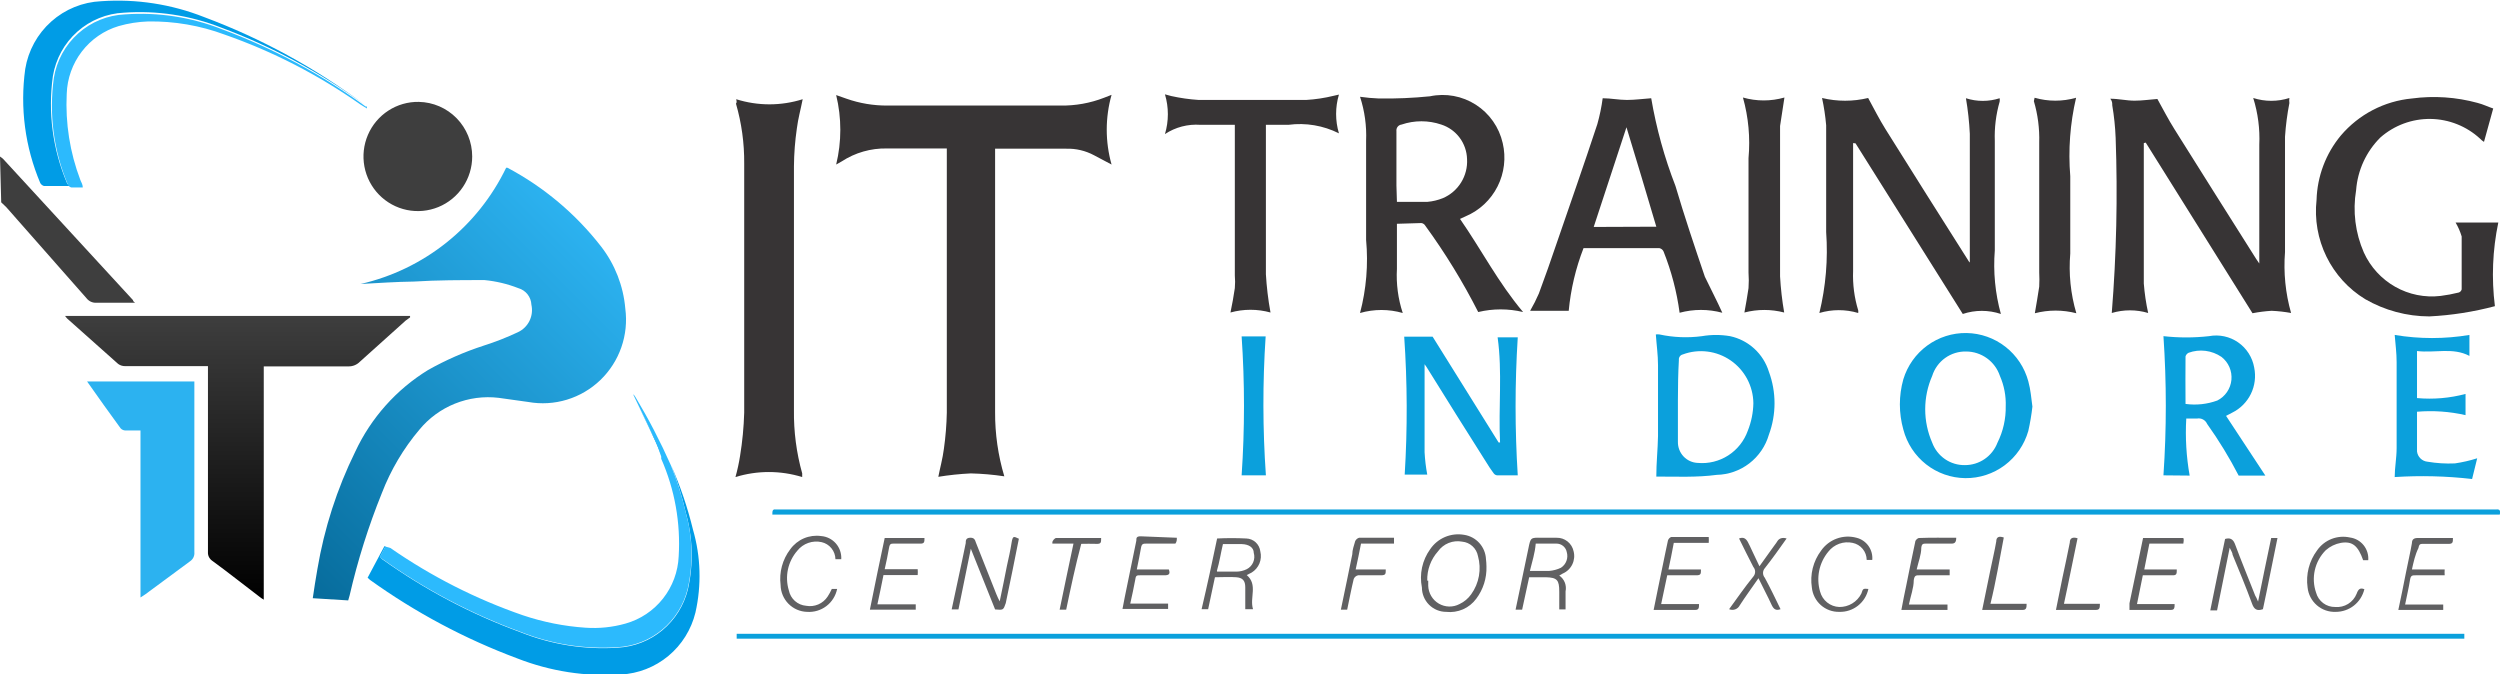 <svg width="204" height="55" viewBox="0 0 204 55" fill="none" xmlns="http://www.w3.org/2000/svg">
<g clip-path="url(#clip0_343_674)">
<path fill-rule="evenodd" clip-rule="evenodd" d="M81.952 38.868C81.047 38.731 80.135 38.652 79.22 38.63C78.331 38.672 77.445 38.765 76.567 38.908C76.705 38.192 76.923 37.416 77.022 36.621C77.16 35.645 77.24 34.662 77.26 33.677C77.26 26.655 77.26 19.633 77.26 12.632V12.114H76.745C75.28 12.114 73.834 12.114 72.369 12.114C71.064 12.088 69.782 12.456 68.686 13.169L68.231 13.427C68.684 11.565 68.684 9.62 68.231 7.758L69.082 8.057C70.151 8.432 71.276 8.62 72.409 8.614H86.546C87.757 8.632 88.961 8.416 90.09 7.977L90.704 7.738C90.179 9.598 90.179 11.568 90.704 13.427L89.278 12.671C88.579 12.296 87.794 12.111 87.001 12.134H81.2V33.617C81.19 35.395 81.443 37.165 81.952 38.868Z" fill="#373435"/>
<path fill-rule="evenodd" clip-rule="evenodd" d="M60.073 8.096C61.839 8.653 63.733 8.653 65.499 8.096C65.34 8.911 65.122 9.687 65.023 10.483C64.875 11.504 64.795 12.534 64.786 13.566C64.786 20.21 64.786 26.834 64.786 33.457C64.762 35.205 64.989 36.947 65.459 38.629C65.459 38.629 65.459 38.808 65.459 38.928C63.685 38.381 61.788 38.381 60.014 38.928C60.173 38.359 60.299 37.781 60.39 37.197C60.581 36.032 60.693 34.856 60.727 33.676C60.727 26.893 60.727 20.13 60.727 13.347C60.741 11.692 60.514 10.043 60.054 8.454C60.133 8.374 60.113 8.255 60.073 8.096Z" fill="#373435"/>
<path fill-rule="evenodd" clip-rule="evenodd" d="M174.934 11.676C174.934 15.495 174.934 19.314 174.934 23.134C174.997 23.943 175.116 24.747 175.29 25.54C174.321 25.252 173.289 25.252 172.32 25.54C172.702 20.79 172.808 16.021 172.637 11.258C172.602 10.365 172.51 9.474 172.36 8.593C172.36 8.414 172.36 8.255 172.201 8.056C172.874 8.056 173.528 8.215 174.181 8.215C174.835 8.215 175.468 8.115 176.042 8.076C176.498 8.891 176.933 9.747 177.448 10.562C179.646 14.083 181.883 17.604 184.101 21.125L184.358 21.502V20.886C184.358 17.862 184.358 14.918 184.358 11.815C184.417 10.523 184.25 9.23 183.863 7.996C184.823 8.304 185.854 8.304 186.814 7.996C186.794 8.135 186.794 8.275 186.814 8.414C186.636 9.32 186.517 10.237 186.457 11.159C186.457 14.302 186.457 17.425 186.457 20.567C186.325 22.241 186.493 23.926 186.952 25.54C186.429 25.445 185.9 25.385 185.368 25.361C184.843 25.393 184.32 25.46 183.804 25.56L175.092 11.636L174.934 11.676Z" fill="#373435"/>
<path fill-rule="evenodd" clip-rule="evenodd" d="M151.213 11.676V22.119C151.172 23.203 151.312 24.285 151.629 25.322C151.641 25.394 151.641 25.468 151.629 25.54C150.595 25.232 149.495 25.232 148.461 25.54C148.986 23.381 149.174 21.153 149.015 18.936C149.015 16.032 149.015 13.128 149.015 10.224C148.95 9.475 148.838 8.731 148.679 7.996C149.915 8.294 151.204 8.294 152.441 7.996C152.916 8.871 153.351 9.727 153.846 10.522C156.084 14.103 158.321 17.643 160.578 21.204C160.618 21.286 160.672 21.36 160.737 21.423C160.737 21.244 160.737 21.144 160.737 21.045C160.737 17.663 160.737 14.282 160.737 10.92C160.69 9.947 160.584 8.977 160.42 8.016C161.315 8.304 162.277 8.304 163.172 8.016C163.186 8.108 163.186 8.202 163.172 8.294C162.872 9.334 162.738 10.415 162.776 11.497C162.776 14.481 162.776 17.464 162.776 20.428C162.637 22.175 162.805 23.932 163.271 25.62C162.262 25.282 161.172 25.282 160.163 25.62L151.411 11.696L151.213 11.676Z" fill="#373435"/>
<path fill-rule="evenodd" clip-rule="evenodd" d="M113.989 18.261V21.941C113.921 23.16 114.082 24.382 114.464 25.541C113.326 25.213 112.118 25.213 110.979 25.541C111.492 23.597 111.66 21.577 111.474 19.574C111.474 16.888 111.474 14.183 111.474 11.498C111.526 10.277 111.358 9.058 110.979 7.897C111.491 7.971 112.007 8.017 112.524 8.037C113.912 8.057 115.3 7.997 116.682 7.858C117.973 7.584 119.319 7.832 120.43 8.546C121.541 9.26 122.328 10.385 122.622 11.677C122.901 12.868 122.752 14.12 122.201 15.212C121.651 16.304 120.734 17.166 119.612 17.644L119.137 17.863C120.879 20.369 122.265 23.075 124.285 25.462C123.081 25.174 121.826 25.174 120.622 25.462C119.372 23.003 117.929 20.648 116.306 18.42C116.273 18.362 116.227 18.311 116.172 18.274C116.118 18.236 116.055 18.211 115.989 18.201L113.989 18.261ZM113.989 16.471C114.88 16.471 115.692 16.471 116.484 16.471C116.912 16.433 117.332 16.332 117.731 16.172C118.351 15.91 118.874 15.461 119.228 14.887C119.583 14.314 119.752 13.644 119.711 12.97C119.692 12.342 119.48 11.735 119.105 11.233C118.729 10.731 118.208 10.358 117.612 10.165C116.559 9.807 115.418 9.807 114.365 10.165C114.303 10.172 114.242 10.192 114.187 10.223C114.132 10.254 114.084 10.296 114.045 10.346C114.007 10.396 113.978 10.453 113.962 10.514C113.945 10.575 113.941 10.639 113.949 10.702C113.949 12.174 113.949 13.666 113.949 15.138L113.989 16.471Z" fill="#373435"/>
<path fill-rule="evenodd" clip-rule="evenodd" d="M140.541 25.521C139.399 25.213 138.197 25.213 137.056 25.521C136.827 23.809 136.388 22.132 135.749 20.528C135.719 20.458 135.673 20.396 135.615 20.348C135.556 20.3 135.487 20.266 135.413 20.25H129.215C128.578 21.889 128.172 23.61 128.007 25.362H124.859C125.124 24.906 125.362 24.434 125.572 23.95C126.087 22.577 126.562 21.205 127.037 19.812C128.146 16.59 129.275 13.367 130.344 10.125C130.538 9.433 130.684 8.729 130.779 8.017C131.433 8.017 132.106 8.156 132.759 8.156C133.413 8.156 134.145 8.056 134.739 8.017C135.156 10.465 135.819 12.864 136.719 15.178C137.452 17.664 138.284 20.131 139.115 22.577C139.61 23.611 140.105 24.546 140.541 25.521ZM135.155 18.499C134.35 15.768 133.538 13.062 132.72 10.384L130.047 18.519L135.155 18.499Z" fill="#373435"/>
<path fill-rule="evenodd" clip-rule="evenodd" d="M200.377 18.161H203.861C203.392 20.404 203.298 22.71 203.584 24.984C201.836 25.449 200.044 25.729 198.238 25.819C196.397 25.816 194.588 25.329 192.991 24.407C191.633 23.576 190.538 22.373 189.837 20.939C189.135 19.505 188.856 17.899 189.031 16.311C189.087 14.387 189.784 12.538 191.011 11.06C192.48 9.332 194.561 8.248 196.813 8.036C198.601 7.797 200.418 7.919 202.159 8.394C202.634 8.514 203.069 8.733 203.446 8.852C203.188 9.807 202.931 10.702 202.693 11.577C202.576 11.506 202.47 11.419 202.376 11.318C201.27 10.298 199.828 9.724 198.326 9.705C196.825 9.687 195.369 10.226 194.239 11.219C193.085 12.365 192.382 13.89 192.259 15.516C191.971 17.239 192.191 19.009 192.892 20.608C193.428 21.787 194.323 22.765 195.447 23.401C196.571 24.038 197.867 24.299 199.149 24.148C199.649 24.085 200.145 23.992 200.634 23.87C200.692 23.851 200.745 23.817 200.787 23.772C200.828 23.727 200.858 23.671 200.872 23.611C200.872 22.179 200.872 20.727 200.872 19.295C200.754 18.898 200.588 18.517 200.377 18.161Z" fill="#373435"/>
<path fill-rule="evenodd" clip-rule="evenodd" d="M103.673 25.501C102.604 25.204 101.475 25.204 100.406 25.501C100.545 24.825 100.663 24.208 100.762 23.512C100.792 23.168 100.792 22.822 100.762 22.478C100.762 18.499 100.762 14.521 100.762 10.543V10.185H100.347C99.555 10.185 98.743 10.185 97.951 10.185C96.931 10.111 95.915 10.376 95.06 10.941C95.377 9.883 95.377 8.756 95.06 7.698L95.575 7.837C96.311 8.001 97.059 8.107 97.812 8.156C100.743 8.156 103.752 8.156 106.584 8.156C107.338 8.111 108.087 7.998 108.821 7.818L109.257 7.718C108.95 8.75 108.95 9.849 109.257 10.881C107.984 10.241 106.55 9.998 105.138 10.185H103.297V10.781C103.297 14.64 103.297 18.519 103.297 22.378C103.356 23.373 103.475 24.427 103.673 25.501Z" fill="#373435"/>
<path fill-rule="evenodd" clip-rule="evenodd" d="M203.98 41.991H63.024C63.024 41.712 63.024 41.533 63.301 41.573H203.683C203.98 41.533 204.059 41.672 203.98 41.991Z" fill="#0BA0DC"/>
<path fill-rule="evenodd" clip-rule="evenodd" d="M201.089 51.718V52.116H60.113V51.718H201.089Z" fill="#0BA0DC"/>
<path fill-rule="evenodd" clip-rule="evenodd" d="M165.845 33.179C165.77 33.847 165.657 34.512 165.509 35.168C165.19 36.287 164.513 37.27 163.584 37.965C162.655 38.66 161.524 39.03 160.365 39.016C159.206 39.003 158.084 38.607 157.171 37.89C156.258 37.173 155.605 36.175 155.312 35.049C154.935 33.709 154.935 32.291 155.312 30.951C155.647 29.845 156.332 28.878 157.263 28.197C158.193 27.516 159.319 27.157 160.47 27.175C161.621 27.193 162.735 27.587 163.644 28.297C164.553 29.006 165.207 29.994 165.509 31.11C165.707 31.826 165.746 32.483 165.845 33.179ZM163.667 33.179C163.7 32.318 163.537 31.461 163.192 30.672C162.998 30.094 162.628 29.59 162.134 29.234C161.64 28.877 161.048 28.684 160.44 28.683C159.826 28.668 159.223 28.853 158.723 29.212C158.223 29.571 157.852 30.084 157.668 30.672C157.292 31.531 157.097 32.459 157.097 33.398C157.097 34.336 157.292 35.264 157.668 36.123C157.869 36.669 158.235 37.138 158.714 37.466C159.193 37.794 159.761 37.964 160.341 37.953C160.916 37.954 161.478 37.78 161.951 37.453C162.425 37.126 162.789 36.662 162.994 36.123C163.459 35.192 163.69 34.16 163.667 33.119V33.179Z" fill="#0BA0DC"/>
<path fill-rule="evenodd" clip-rule="evenodd" d="M114.583 27.47H116.9L122.285 36.103H122.404C122.265 33.238 122.602 30.354 122.206 27.529H123.849C123.612 31.279 123.612 35.039 123.849 38.788H122.166C122.112 38.782 122.059 38.765 122.011 38.738C121.963 38.71 121.922 38.673 121.889 38.629C121.669 38.335 121.464 38.029 121.275 37.714C119.652 35.154 118.035 32.575 116.424 29.976L116.246 29.718C116.246 29.896 116.246 29.996 116.246 30.095C116.246 32.363 116.246 34.631 116.246 36.898C116.278 37.513 116.351 38.124 116.464 38.728H114.623C114.854 34.979 114.841 31.218 114.583 27.47Z" fill="#0BA0DC"/>
<path fill-rule="evenodd" clip-rule="evenodd" d="M135.155 38.888C135.155 37.755 135.274 36.68 135.294 35.586C135.294 33.663 135.294 31.734 135.294 29.798C135.294 28.962 135.175 28.147 135.116 27.291C135.214 27.276 135.314 27.276 135.413 27.291C136.551 27.537 137.723 27.584 138.878 27.431C139.638 27.301 140.414 27.301 141.174 27.431C141.912 27.588 142.594 27.94 143.151 28.45C143.708 28.961 144.119 29.611 144.342 30.335C144.955 31.99 144.955 33.812 144.342 35.467C144.073 36.398 143.515 37.218 142.749 37.809C141.983 38.399 141.05 38.728 140.085 38.749C138.462 38.968 136.759 38.888 135.155 38.888ZM136.917 32.662C136.917 33.796 136.917 34.91 136.917 36.044C136.907 36.489 137.071 36.92 137.375 37.244C137.679 37.568 138.098 37.759 138.541 37.774C139.414 37.852 140.289 37.636 141.027 37.161C141.765 36.686 142.325 35.978 142.62 35.149C142.906 34.433 143.061 33.672 143.075 32.901C143.067 32.212 142.894 31.536 142.572 30.929C142.249 30.321 141.786 29.801 141.221 29.411C140.656 29.021 140.007 28.773 139.327 28.688C138.646 28.603 137.956 28.683 137.313 28.923C137.214 28.946 137.126 29.006 137.068 29.091C137.009 29.175 136.984 29.278 136.997 29.38C136.937 30.415 136.917 31.568 136.917 32.662Z" fill="#0BA0DC"/>
<path fill-rule="evenodd" clip-rule="evenodd" d="M176.537 38.788C176.795 35.007 176.795 31.212 176.537 27.43C177.774 27.569 179.023 27.569 180.26 27.43C180.67 27.353 181.091 27.358 181.498 27.446C181.906 27.533 182.293 27.701 182.635 27.94C182.978 28.179 183.27 28.483 183.494 28.836C183.719 29.189 183.871 29.584 183.943 29.996C184.092 30.724 183.996 31.48 183.67 32.147C183.343 32.813 182.805 33.351 182.141 33.676L181.646 33.935L184.853 38.808H182.675C181.918 37.343 181.058 35.934 180.101 34.591C180.033 34.434 179.913 34.306 179.762 34.226C179.611 34.147 179.437 34.121 179.27 34.154H178.399C178.311 35.711 178.404 37.273 178.676 38.808L176.537 38.788ZM178.339 32.96C179.213 33.081 180.104 32.985 180.933 32.682C181.251 32.522 181.524 32.283 181.725 31.988C181.927 31.693 182.05 31.351 182.084 30.995C182.117 30.639 182.06 30.28 181.918 29.952C181.775 29.625 181.552 29.338 181.27 29.121C180.882 28.857 180.438 28.689 179.973 28.63C179.509 28.571 179.037 28.624 178.597 28.783C178.535 28.811 178.48 28.853 178.436 28.904C178.391 28.956 178.358 29.016 178.339 29.081C178.319 30.354 178.339 31.628 178.339 32.96Z" fill="#0BA0DC"/>
<path fill-rule="evenodd" clip-rule="evenodd" d="M166.023 7.977C167.13 8.294 168.303 8.294 169.409 7.977C168.919 10.073 168.758 12.235 168.934 14.382C168.934 16.49 168.934 18.579 168.934 20.687C168.795 22.328 168.963 23.982 169.429 25.561C168.319 25.273 167.154 25.273 166.043 25.561C166.162 24.825 166.301 24.109 166.4 23.392C166.42 23.002 166.42 22.61 166.4 22.219C166.4 18.678 166.4 15.157 166.4 11.637C166.434 10.493 166.287 9.352 165.964 8.255L166.023 7.977Z" fill="#373435"/>
<path fill-rule="evenodd" clip-rule="evenodd" d="M142.224 7.957C143.33 8.275 144.503 8.275 145.61 7.957C145.491 8.773 145.372 9.528 145.253 10.284C145.253 10.503 145.253 10.702 145.253 10.921C145.253 14.899 145.253 18.678 145.253 22.557C145.308 23.544 145.42 24.527 145.59 25.501C144.525 25.223 143.407 25.223 142.343 25.501C142.461 24.845 142.58 24.208 142.679 23.512C142.709 23.088 142.709 22.663 142.679 22.239V12.91C142.83 11.245 142.676 9.566 142.224 7.957Z" fill="#373435"/>
<path fill-rule="evenodd" clip-rule="evenodd" d="M195.407 38.928C195.407 38.172 195.565 37.356 195.565 36.561C195.565 34.233 195.565 31.886 195.565 29.539C195.565 28.803 195.466 28.067 195.407 27.331C197.426 27.669 199.486 27.669 201.505 27.331V29.042C200.159 28.326 198.694 28.823 197.228 28.644V32.483C198.558 32.604 199.898 32.489 201.188 32.145V33.875C199.89 33.579 198.555 33.485 197.228 33.597C197.228 34.711 197.228 35.765 197.228 36.839C197.254 37.055 197.353 37.255 197.508 37.407C197.663 37.559 197.864 37.654 198.08 37.675C198.819 37.8 199.569 37.847 200.317 37.814C200.935 37.724 201.544 37.585 202.139 37.396C202 37.933 201.862 38.53 201.723 39.087C199.626 38.846 197.513 38.793 195.407 38.928Z" fill="#0BA0DC"/>
<path fill-rule="evenodd" clip-rule="evenodd" d="M103.297 38.788H101.317C101.574 35.013 101.574 31.225 101.317 27.45C101.574 27.45 101.911 27.45 102.267 27.45C102.624 27.45 102.98 27.45 103.277 27.45C103.026 31.226 103.033 35.014 103.297 38.788Z" fill="#0BA0DC"/>
<path fill-rule="evenodd" clip-rule="evenodd" d="M81.2 49.729L79.22 44.776C78.883 46.427 78.547 48.058 78.21 49.729H77.656C77.953 48.377 78.23 47.044 78.507 45.751L78.804 44.319C78.804 44.12 78.804 43.901 79.141 43.881C79.477 43.861 79.557 44.02 79.636 44.279L81.299 48.476C81.381 48.68 81.474 48.879 81.576 49.073C81.794 48.019 81.992 47.084 82.17 46.149C82.309 45.532 82.447 44.916 82.546 44.279C82.645 43.642 82.764 43.802 83.14 43.961C82.962 44.816 82.804 45.671 82.626 46.527C82.447 47.382 82.249 48.317 82.071 49.212C81.873 49.789 81.873 49.789 81.2 49.729Z" fill="#606062"/>
<path fill-rule="evenodd" clip-rule="evenodd" d="M184.259 49.092C184.616 47.302 184.972 45.611 185.329 43.9H185.843C185.428 45.889 185.051 47.879 184.655 49.709C184.16 49.888 183.923 49.709 183.764 49.251C183.269 47.899 182.715 46.566 182.18 45.273C182.18 45.114 182.062 44.955 181.943 44.696L180.913 49.808H180.359C180.755 47.819 181.171 45.83 181.567 43.98C181.963 43.861 182.2 43.98 182.359 44.358C182.893 45.79 183.467 47.182 184.022 48.595C184.081 48.694 184.16 48.834 184.259 49.092Z" fill="#606062"/>
<path fill-rule="evenodd" clip-rule="evenodd" d="M99.317 43.94C100.109 43.9 100.902 43.9 101.693 43.94C101.979 43.948 102.252 44.058 102.463 44.252C102.674 44.446 102.808 44.709 102.842 44.994C102.923 45.321 102.898 45.666 102.77 45.978C102.641 46.289 102.417 46.551 102.129 46.725L101.733 46.924C102.663 47.719 101.951 48.774 102.248 49.709H101.614C101.614 49.331 101.614 48.933 101.614 48.555C101.614 48.177 101.614 48.117 101.614 47.918C101.614 47.381 101.396 47.142 100.881 47.103C100.366 47.063 99.733 47.103 99.139 47.103C98.961 47.978 98.763 48.833 98.585 49.709H98.05C98.505 47.779 98.921 45.85 99.317 43.94ZM99.317 46.645C99.871 46.645 100.386 46.645 100.901 46.645C101.189 46.641 101.473 46.573 101.733 46.446C101.969 46.327 102.155 46.128 102.26 45.885C102.365 45.641 102.382 45.368 102.307 45.114C102.307 44.676 101.911 44.417 101.337 44.398H99.792C99.614 45.133 99.515 45.85 99.297 46.586L99.317 46.645Z" fill="#606062"/>
<path fill-rule="evenodd" clip-rule="evenodd" d="M127.235 46.964C127.439 47.104 127.596 47.302 127.688 47.532C127.779 47.762 127.801 48.014 127.75 48.257C127.75 48.754 127.75 49.232 127.75 49.729H127.235V48.277C127.235 47.342 127.077 47.123 126.126 47.103H124.78L124.206 49.749H123.671C124.028 48.058 124.364 46.407 124.721 44.736C124.899 43.861 124.899 43.861 125.79 43.881H127.017C127.339 43.873 127.653 43.978 127.906 44.178C128.159 44.378 128.335 44.659 128.403 44.975C128.5 45.337 128.462 45.721 128.299 46.057C128.135 46.394 127.856 46.659 127.512 46.805L127.235 46.964ZM124.839 46.586C125.414 46.586 125.928 46.586 126.423 46.586C126.753 46.559 127.075 46.471 127.374 46.328C127.579 46.195 127.737 46 127.822 45.77C127.908 45.541 127.917 45.29 127.849 45.054C127.812 44.856 127.706 44.678 127.55 44.55C127.394 44.423 127.198 44.355 126.998 44.358C126.443 44.358 125.889 44.358 125.315 44.358C125.255 45.134 125.018 45.85 124.839 46.586Z" fill="#606062"/>
<path fill-rule="evenodd" clip-rule="evenodd" d="M121.295 46.228C121.325 47.173 121.031 48.099 120.464 48.854C120.185 49.234 119.811 49.533 119.38 49.722C118.948 49.91 118.475 49.981 118.008 49.928C117.483 49.928 116.98 49.718 116.608 49.345C116.237 48.972 116.028 48.466 116.028 47.938C115.92 47.4 115.923 46.844 116.039 46.306C116.155 45.769 116.381 45.261 116.702 44.816C117.002 44.373 117.424 44.026 117.915 43.818C118.407 43.61 118.948 43.549 119.474 43.642C119.954 43.715 120.394 43.953 120.719 44.316C121.044 44.679 121.234 45.144 121.256 45.631C121.28 45.829 121.294 46.028 121.295 46.228ZM116.543 47.382C116.536 47.521 116.536 47.66 116.543 47.799C116.553 48.096 116.637 48.385 116.789 48.64C116.94 48.895 117.153 49.107 117.409 49.256C117.664 49.405 117.953 49.487 118.249 49.493C118.544 49.499 118.836 49.43 119.097 49.291C119.477 49.113 119.804 48.839 120.048 48.495C120.369 48.051 120.585 47.539 120.681 46.998C120.777 46.457 120.75 45.901 120.602 45.373C120.543 45.063 120.386 44.781 120.154 44.57C119.922 44.358 119.627 44.228 119.315 44.199C118.944 44.128 118.56 44.165 118.209 44.306C117.859 44.447 117.555 44.686 117.335 44.995C116.752 45.649 116.44 46.503 116.464 47.382H116.543Z" fill="#606062"/>
<path fill-rule="evenodd" clip-rule="evenodd" d="M159.628 43.881C159.628 44.259 159.509 44.378 159.173 44.358C158.499 44.358 157.806 44.358 157.193 44.358C156.935 44.358 156.816 44.358 156.777 44.697C156.777 45.273 156.539 45.85 156.401 46.467H159.093V46.944H156.638C156.341 46.944 156.222 46.944 156.163 47.342C156.163 47.979 155.906 48.635 155.767 49.331H158.915C158.908 49.477 158.908 49.623 158.915 49.769H155.153C155.272 49.093 155.411 48.456 155.549 47.78C155.787 46.606 156.024 45.413 156.282 44.219C156.282 44.08 156.48 43.901 156.599 43.901C157.589 43.861 158.598 43.881 159.628 43.881Z" fill="#606062"/>
<path fill-rule="evenodd" clip-rule="evenodd" d="M72.092 46.924C71.934 47.72 71.775 48.495 71.597 49.311H74.725C74.718 49.457 74.718 49.603 74.725 49.748H70.983C71.379 47.759 71.795 45.77 72.191 43.9H75.438C75.438 44.219 75.438 44.378 75.062 44.358H72.963C72.706 44.358 72.607 44.358 72.547 44.696C72.448 45.273 72.33 45.83 72.191 46.447H74.884C74.897 46.605 74.897 46.765 74.884 46.924H72.092Z" fill="#606062"/>
<path fill-rule="evenodd" clip-rule="evenodd" d="M96.03 43.881C96.03 44.06 96.03 44.199 95.912 44.358H93.575C93.278 44.358 93.159 44.358 93.1 44.736C93.04 45.114 92.882 45.87 92.763 46.467H95.377C95.516 46.845 95.377 46.944 95.02 46.944H93.04C92.783 46.944 92.684 46.944 92.644 47.263C92.526 47.939 92.367 48.615 92.229 49.252H95.317C95.317 49.411 95.317 49.55 95.317 49.689H91.595C91.714 49.033 91.853 48.377 91.991 47.7C92.229 46.507 92.486 45.313 92.724 44.12C92.724 43.901 92.724 43.762 93.08 43.762L96.03 43.881Z" fill="#606062"/>
<path fill-rule="evenodd" clip-rule="evenodd" d="M0 12.771L0.238 12.95L10.85 24.487C10.85 24.487 10.85 24.606 11.029 24.705H10.652H7.841C7.693 24.71 7.547 24.68 7.413 24.618C7.279 24.556 7.161 24.463 7.069 24.347L0.515 16.908L0.099 16.51L0 12.771Z" fill="#3E3E3E"/>
<path fill-rule="evenodd" clip-rule="evenodd" d="M29.423 23.174C31.984 22.588 34.382 21.431 36.438 19.789C38.495 18.146 40.157 16.061 41.303 13.685H41.402C44.373 15.26 46.978 17.45 49.045 20.11C50.18 21.573 50.868 23.335 51.025 25.183C51.166 26.247 51.055 27.329 50.701 28.342C50.348 29.355 49.761 30.269 48.99 31.012C48.218 31.754 47.283 32.303 46.26 32.614C45.238 32.925 44.157 32.989 43.105 32.801L40.689 32.463C39.479 32.319 38.252 32.482 37.121 32.937C35.99 33.392 34.991 34.125 34.215 35.069C32.919 36.603 31.889 38.345 31.165 40.221C30.069 42.931 29.189 45.725 28.532 48.575L28.413 48.993L25.522 48.814C25.641 47.998 25.76 47.223 25.898 46.447C26.458 43.117 27.498 39.887 28.987 36.859C30.274 34.101 32.34 31.784 34.927 30.195C36.369 29.382 37.888 28.716 39.462 28.206C40.415 27.904 41.348 27.538 42.253 27.112C42.667 26.922 43.003 26.596 43.205 26.186C43.407 25.777 43.462 25.31 43.362 24.865C43.349 24.555 43.238 24.257 43.046 24.014C42.854 23.771 42.59 23.596 42.293 23.512C41.41 23.167 40.484 22.946 39.541 22.855C37.561 22.855 35.7 22.855 33.779 22.975C32.314 22.995 30.868 23.094 29.423 23.174Z" fill="url(#paint0_linear_343_674)"/>
<path fill-rule="evenodd" clip-rule="evenodd" d="M5.306 25.779H33.462V25.899L33.106 26.157L29.363 29.519C29.242 29.642 29.097 29.739 28.937 29.804C28.777 29.869 28.605 29.901 28.433 29.897H21.523V48.933C21.391 48.857 21.265 48.77 21.146 48.674C19.86 47.7 18.592 46.685 17.305 45.75C17.195 45.673 17.106 45.568 17.047 45.446C16.988 45.324 16.961 45.189 16.969 45.054C16.969 40.227 16.969 35.38 16.969 30.514V29.877H10.217C10.011 29.881 9.81 29.818 9.643 29.698L5.465 25.978C5.416 25.909 5.363 25.843 5.306 25.779Z" fill="url(#paint1_linear_343_674)"/>
<path d="M56.549 43.224C56.11 41.424 55.514 39.667 54.767 37.973C55.261 39.22 55.658 40.503 55.955 41.812C56.538 43.859 56.6 46.02 56.133 48.097C55.812 49.401 55.083 50.567 54.053 51.423C53.023 52.279 51.746 52.78 50.411 52.852C47.711 53.029 45.006 52.601 42.491 51.598C38.472 50.129 34.669 48.122 31.185 45.631L31.007 45.452L31.462 44.577H31.363L29.997 47.143L30.195 47.322C33.902 49.981 37.943 52.135 42.214 53.727C44.903 54.778 47.789 55.226 50.668 55.04C52.087 54.965 53.445 54.434 54.54 53.524C55.635 52.614 56.408 51.374 56.747 49.987C57.253 47.752 57.185 45.425 56.549 43.224Z" fill="#009CE6"/>
<path d="M51.658 32.185L51.876 32.642C52.589 34.174 53.381 35.666 53.995 37.217L53.678 36.322C53.025 34.95 52.312 33.577 51.658 32.185Z" fill="#009CE6"/>
<path d="M31.165 45.592C34.65 48.083 38.452 50.09 42.471 51.559C44.986 52.562 47.691 52.99 50.391 52.812C51.726 52.741 53.003 52.24 54.033 51.384C55.063 50.528 55.793 49.362 56.113 48.058C56.58 45.996 56.525 43.849 55.955 41.812C55.651 40.503 55.248 39.22 54.747 37.973C53.898 36.059 52.933 34.199 51.856 32.404C51.807 32.311 51.74 32.23 51.658 32.165C52.312 33.557 53.025 34.93 53.638 36.362L53.955 37.257V37.436C55.057 39.936 55.546 42.664 55.381 45.393C55.327 46.651 54.878 47.859 54.099 48.845C53.321 49.831 52.251 50.544 51.045 50.883C49.983 51.184 48.878 51.298 47.778 51.221C46.038 51.104 44.322 50.763 42.669 50.207C38.833 48.882 35.195 47.034 31.858 44.717L31.442 44.597L30.987 45.472L31.165 45.592Z" fill="#2CBAFD"/>
<path fill-rule="evenodd" clip-rule="evenodd" d="M11.464 48.754V35.128H10.276C10.195 35.132 10.114 35.118 10.039 35.087C9.963 35.056 9.896 35.009 9.841 34.949C8.93 33.716 8.039 32.443 7.108 31.13H15.86V45.054C15.874 45.196 15.851 45.339 15.792 45.468C15.732 45.598 15.64 45.709 15.523 45.79L11.86 48.495L11.464 48.754Z" fill="url(#paint2_linear_343_674)"/>
<path d="M5.465 14.938C4.298 12.187 3.901 9.168 4.316 6.206C4.547 4.806 5.249 3.529 6.305 2.587C7.361 1.646 8.707 1.097 10.118 1.034C12.815 0.841 15.521 1.256 18.038 2.248C22.213 3.802 26.157 5.924 29.759 8.553C25.751 5.553 21.337 3.142 16.652 1.392C13.984 0.339 11.116 -0.102 8.257 0.099C6.749 0.166 5.31 0.752 4.181 1.759C3.052 2.766 2.303 4.133 2.059 5.629C1.621 8.787 2.045 12.005 3.287 14.938C3.352 15.053 3.458 15.139 3.584 15.177H5.821C5.746 15.171 5.674 15.147 5.612 15.105C5.549 15.063 5.499 15.006 5.465 14.938Z" fill="#009CE6"/>
<path d="M5.445 7.659C5.484 6.407 5.915 5.199 6.675 4.207C7.436 3.214 8.488 2.487 9.682 2.129C10.462 1.905 11.267 1.778 12.078 1.751C14.212 1.716 16.334 2.081 18.335 2.825C22.254 4.195 25.965 6.103 29.363 8.494L29.938 8.852C29.938 8.733 29.938 8.713 29.938 8.693H29.839C26.236 6.064 22.292 3.942 18.117 2.387C15.6 1.396 12.894 0.981 10.197 1.174C8.786 1.237 7.44 1.785 6.384 2.727C5.328 3.669 4.626 4.946 4.396 6.346C3.98 9.307 4.377 12.327 5.544 15.078C5.572 15.132 5.612 15.179 5.66 15.217C5.707 15.255 5.762 15.282 5.821 15.297H6.752C6.752 15.018 6.613 14.859 6.554 14.68C5.704 12.442 5.327 10.051 5.445 7.659Z" fill="#2CBAFD"/>
<path fill-rule="evenodd" clip-rule="evenodd" d="M38.531 12.77C38.531 13.655 38.269 14.519 37.778 15.253C37.287 15.988 36.589 16.559 35.774 16.893C34.959 17.228 34.063 17.312 33.201 17.133C32.339 16.955 31.548 16.522 30.931 15.891C30.314 15.26 29.898 14.459 29.736 13.589C29.574 12.72 29.673 11.822 30.021 11.009C30.369 10.196 30.95 9.506 31.69 9.026C32.429 8.546 33.294 8.298 34.175 8.314C35.337 8.335 36.445 8.814 37.26 9.647C38.075 10.48 38.531 11.602 38.531 12.77Z" fill="#3E3E3E"/>
<path fill-rule="evenodd" clip-rule="evenodd" d="M178.161 44.358H175.389L174.973 46.466H177.626C177.626 46.824 177.626 46.964 177.23 46.944H174.854L174.379 49.291H177.448C177.448 49.55 177.448 49.768 177.171 49.768H173.765C173.765 49.55 173.765 49.39 173.765 49.231C174.142 47.461 174.498 45.691 174.874 43.9H178.161C178.22 44.04 178.181 44.179 178.161 44.358Z" fill="#606062"/>
<path fill-rule="evenodd" clip-rule="evenodd" d="M136.145 46.467H138.798C138.798 46.825 138.798 46.944 138.422 46.944H136.046C135.888 47.72 135.729 48.476 135.551 49.291H138.64C138.64 49.57 138.64 49.769 138.343 49.769H134.937C135.195 48.516 135.432 47.302 135.69 46.089C135.828 45.452 135.947 44.796 136.106 44.1C136.126 44.038 136.16 43.98 136.204 43.932C136.249 43.884 136.303 43.846 136.363 43.821H139.432C139.443 43.98 139.443 44.14 139.432 44.299H136.581C136.442 45.055 136.304 45.731 136.145 46.467Z" fill="#606062"/>
<path fill-rule="evenodd" clip-rule="evenodd" d="M196.813 46.466H199.486C199.475 46.625 199.475 46.785 199.486 46.944H197.129C196.832 46.944 196.714 46.944 196.654 47.342C196.555 47.978 196.397 48.615 196.258 49.331H199.367C199.367 49.51 199.367 49.629 199.367 49.768H195.704C195.922 48.754 196.12 47.779 196.318 46.765C196.516 45.75 196.674 45.134 196.813 44.318C196.813 44.02 196.971 43.9 197.288 43.9H200.159C200.159 44.258 200.159 44.398 199.743 44.378C199.05 44.378 198.377 44.378 197.763 44.378C197.506 44.378 197.407 44.378 197.347 44.716C197.07 45.273 196.951 45.85 196.813 46.466Z" fill="#606062"/>
<path fill-rule="evenodd" clip-rule="evenodd" d="M68.647 45.631H68.172C68.166 45.306 68.052 44.991 67.847 44.739C67.642 44.486 67.359 44.31 67.043 44.239C66.681 44.157 66.304 44.179 65.954 44.302C65.604 44.425 65.295 44.644 65.063 44.935C64.682 45.371 64.418 45.898 64.296 46.465C64.175 47.033 64.201 47.622 64.37 48.177C64.438 48.511 64.611 48.814 64.865 49.04C65.118 49.266 65.438 49.403 65.776 49.431C66.111 49.494 66.457 49.456 66.771 49.321C67.085 49.187 67.352 48.962 67.538 48.675C67.666 48.478 67.778 48.272 67.875 48.058H68.31C68.196 48.616 67.885 49.113 67.433 49.457C66.981 49.801 66.42 49.968 65.855 49.928C65.284 49.913 64.741 49.676 64.339 49.269C63.937 48.861 63.707 48.313 63.697 47.74C63.566 46.698 63.851 45.647 64.489 44.816C64.772 44.424 65.155 44.118 65.598 43.928C66.041 43.739 66.527 43.675 67.003 43.742C67.469 43.777 67.902 43.995 68.21 44.349C68.517 44.702 68.674 45.163 68.647 45.631Z" fill="#606062"/>
<path fill-rule="evenodd" clip-rule="evenodd" d="M152.46 48.058C152.345 48.6 152.044 49.084 151.61 49.425C151.175 49.767 150.636 49.945 150.084 49.928C149.531 49.94 148.992 49.743 148.578 49.374C148.163 49.005 147.902 48.492 147.847 47.938C147.766 47.413 147.791 46.876 147.92 46.36C148.05 45.844 148.28 45.36 148.599 44.935C148.915 44.481 149.361 44.137 149.879 43.948C150.396 43.76 150.959 43.736 151.49 43.881C151.884 43.979 152.231 44.215 152.467 44.547C152.703 44.879 152.813 45.285 152.777 45.691H152.322C152.319 45.361 152.203 45.043 151.994 44.789C151.785 44.536 151.495 44.362 151.173 44.298C150.81 44.219 150.431 44.244 150.081 44.37C149.731 44.497 149.423 44.72 149.193 45.014C148.822 45.46 148.566 45.991 148.448 46.56C148.331 47.13 148.356 47.719 148.52 48.277C148.613 48.626 148.815 48.937 149.097 49.162C149.378 49.388 149.725 49.517 150.084 49.53C150.457 49.536 150.823 49.437 151.142 49.243C151.461 49.05 151.719 48.77 151.886 48.436C152.025 48.018 152.025 48.018 152.46 48.058Z" fill="#606062"/>
<path fill-rule="evenodd" clip-rule="evenodd" d="M192.932 48.078C192.807 48.606 192.508 49.076 192.084 49.412C191.66 49.747 191.135 49.929 190.595 49.928C190.033 49.952 189.482 49.759 189.056 49.39C188.629 49.02 188.358 48.502 188.299 47.939C188.149 46.868 188.426 45.782 189.071 44.916C189.365 44.491 189.778 44.164 190.257 43.977C190.737 43.789 191.261 43.749 191.764 43.861C192.199 43.921 192.596 44.146 192.872 44.49C193.148 44.834 193.283 45.271 193.249 45.711H192.833C192.417 44.538 191.962 44.14 191.011 44.299C190.556 44.382 190.131 44.589 189.784 44.896C189.341 45.339 189.032 45.9 188.892 46.512C188.752 47.124 188.786 47.763 188.992 48.357C189.084 48.7 189.289 49.002 189.572 49.214C189.856 49.427 190.202 49.538 190.556 49.53C190.922 49.562 191.289 49.474 191.603 49.281C191.916 49.088 192.16 48.799 192.298 48.456C192.437 48.078 192.575 47.939 192.932 48.078Z" fill="#606062"/>
<path fill-rule="evenodd" clip-rule="evenodd" d="M145.788 43.94C145.194 44.776 144.62 45.591 144.006 46.367C143.914 46.475 143.863 46.613 143.863 46.755C143.863 46.897 143.914 47.035 144.006 47.143C144.461 47.978 144.877 48.854 145.293 49.709C144.917 49.848 144.738 49.709 144.58 49.391C144.243 48.655 143.867 47.959 143.491 47.183C142.956 47.959 142.442 48.655 141.966 49.391C141.889 49.546 141.756 49.665 141.594 49.724C141.432 49.784 141.253 49.778 141.095 49.709C141.749 48.814 142.362 47.919 143.075 47.043C143.167 46.935 143.218 46.798 143.218 46.656C143.218 46.513 143.167 46.376 143.075 46.268C142.679 45.512 142.303 44.736 141.907 43.94C142.263 43.801 142.461 43.94 142.62 44.219C142.778 44.497 143.214 45.492 143.57 46.208L144.639 44.716C144.758 44.537 144.917 44.358 145.035 44.159C145.154 43.96 145.412 43.821 145.788 43.94Z" fill="#606062"/>
<path fill-rule="evenodd" clip-rule="evenodd" d="M113.751 43.881C113.751 44.08 113.751 44.199 113.751 44.358H111.059C110.92 45.074 110.781 45.751 110.623 46.467H113.078C113.078 46.845 113.078 46.944 112.662 46.944H110.821C110.742 46.961 110.668 46.997 110.606 47.049C110.544 47.101 110.495 47.167 110.465 47.242C110.267 48.058 110.108 48.894 109.93 49.749H109.415C109.732 48.217 110.049 46.725 110.346 45.233C110.346 44.875 110.484 44.517 110.583 44.159C110.613 44.092 110.656 44.033 110.711 43.985C110.766 43.937 110.83 43.901 110.9 43.881H113.751Z" fill="#606062"/>
<path fill-rule="evenodd" clip-rule="evenodd" d="M87.001 49.748H86.467C86.843 47.958 87.2 46.188 87.596 44.358H85.873V44.258C85.873 44.119 86.071 43.9 86.19 43.9C87.397 43.9 88.625 43.9 89.853 43.9C89.853 44.278 89.853 44.398 89.437 44.378C89.021 44.358 88.645 44.378 88.229 44.378C87.754 46.168 87.378 47.938 87.001 49.748Z" fill="#606062"/>
<path fill-rule="evenodd" clip-rule="evenodd" d="M168.419 49.272H171.35C171.35 49.57 171.35 49.769 171.033 49.769H167.766C167.944 48.854 168.122 47.998 168.3 47.123C168.479 46.248 168.736 45.134 168.895 44.279C168.895 43.901 169.132 43.801 169.528 43.921C169.152 45.691 168.815 47.461 168.419 49.272Z" fill="#606062"/>
<path fill-rule="evenodd" clip-rule="evenodd" d="M162.42 49.272H165.37C165.37 49.53 165.37 49.769 165.073 49.769H161.747L162.4 46.586C162.558 45.791 162.756 44.995 162.895 44.179C162.895 43.821 163.113 43.722 163.509 43.861C163.152 45.691 162.875 47.442 162.42 49.272Z" fill="#606062"/>
</g>
<defs>
<linearGradient id="paint0_linear_343_674" x1="47.738" y1="18.559" x2="21.481" y2="44.695" gradientUnits="userSpaceOnUse">
<stop stop-color="#2CB2F0"/>
<stop offset="1" stop-color="#076C9C"/>
</linearGradient>
<linearGradient id="paint1_linear_343_674" x1="19.424" y1="48.913" x2="19.424" y2="25.779" gradientUnits="userSpaceOnUse">
<stop/>
<stop offset="1" stop-color="#3E3E3E"/>
</linearGradient>
<linearGradient id="paint2_linear_343_674" x1="177.322" y1="963.785" x2="99.513" y2="1002.44" gradientUnits="userSpaceOnUse">
<stop stop-color="#2CB2F0"/>
<stop offset="1" stop-color="#076C9C"/>
</linearGradient>
<clipPath id="clip0_343_674">
<rect width="204" height="55" fill="white"/>
</clipPath>
</defs>
</svg>
